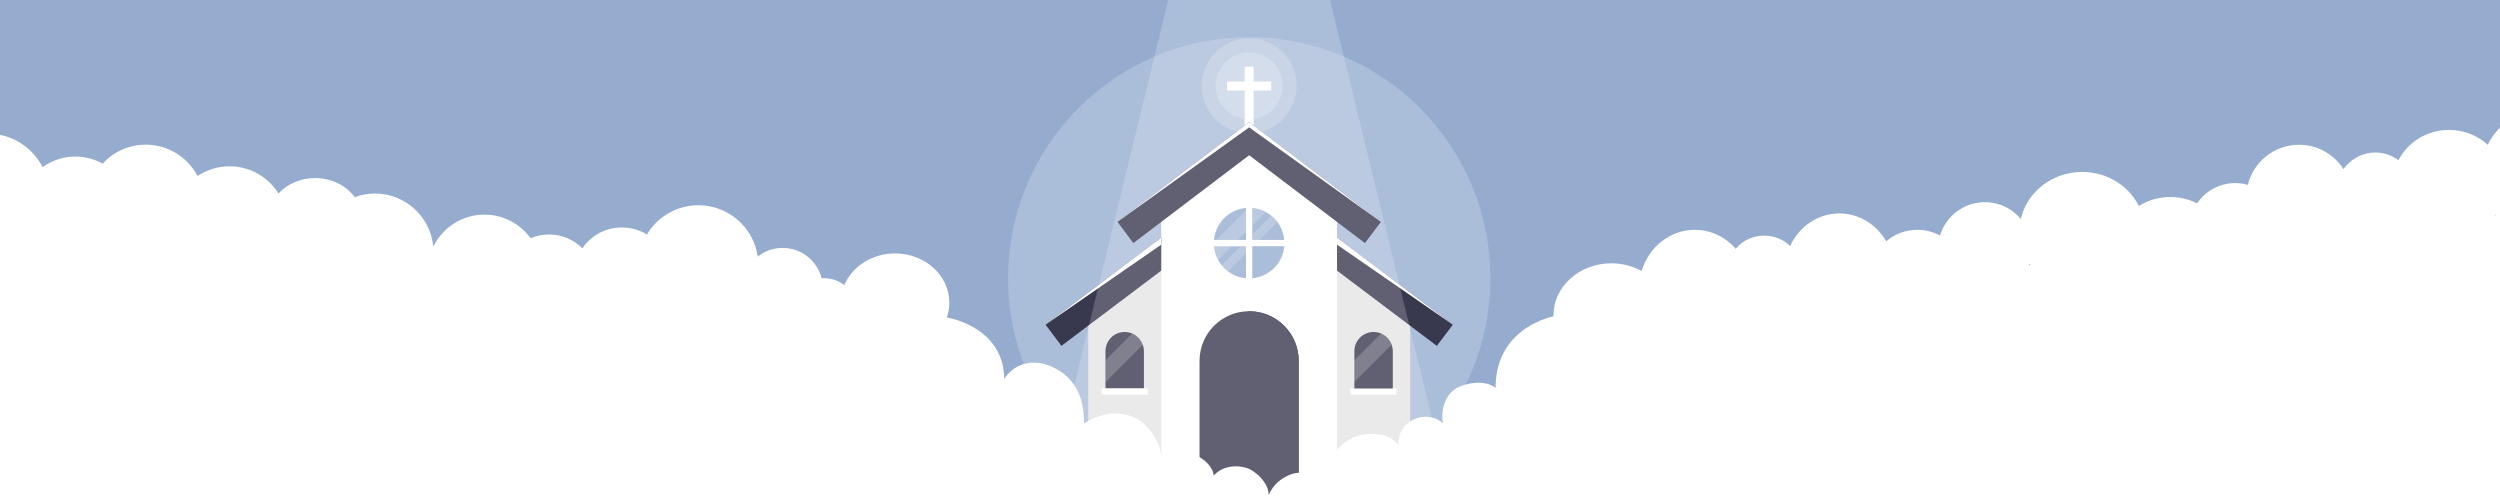 <svg width="1440" height="287" viewBox="0 0 1440 287" fill="none" xmlns="http://www.w3.org/2000/svg">
  <rect x="0" y="0" width="1440" height="287" fill="#808080" stroke="none"/>
  <g clip-path="url(#clip0_991_21735)">
    <path d="M1440 -74H0V449H1440V-74Z" fill="#95ACCF"/>
    <path opacity="0.2" d="M719.56 299.108C796.278 299.108 858.471 236.95 858.471 160.274C858.471 83.598 796.278 21.44 719.56 21.44C642.841 21.44 580.648 83.598 580.648 160.274C580.648 236.95 642.841 299.108 719.56 299.108Z" fill="white"/>
    <path d="M1303.31 118.925V144.828H1264.46C1259.83 144.828 1258.27 138.638 1262.36 136.474C1264.22 135.513 1266.27 134.912 1267.83 135.032C1269.15 131.546 1272.7 128 1276.49 130.705C1279.38 125.476 1284.67 120.788 1290.92 124.755C1293.69 120.067 1298.62 117.062 1303.31 118.925Z" fill="white"/>
    <path d="M812.229 174.278L719.502 107.205L626.834 174.278V287.268H812.229V174.278Z" fill="#E5E5E5"/>
    <path d="M770.134 118.024L719.501 79.859L668.867 118.024V287.268H770.134V118.024Z" fill="white"/>
    <path d="M717.696 119.766V138.217H699.234C700.136 128.42 707.894 120.667 717.696 119.766Z" fill="#95ACCF"/>
    <path d="M739.766 138.217H721.305V119.766C724.131 120.006 726.837 120.847 729.182 122.17C730.265 122.771 731.287 123.432 732.249 124.213C733.572 125.295 734.775 126.497 735.797 127.879C737.962 130.824 739.405 134.37 739.766 138.217Z" fill="#95ACCF"/>
    <path d="M717.696 141.822V160.273C713.847 159.913 710.299 158.53 707.413 156.367C706.03 155.345 704.827 154.143 703.744 152.821C702.963 151.859 702.241 150.837 701.64 149.756C700.317 147.352 699.535 144.707 699.234 141.882H717.696V141.822Z" fill="#95ACCF"/>
    <path d="M739.766 141.822C738.924 151.619 731.107 159.372 721.305 160.273V141.822H739.766Z" fill="#95ACCF"/>
    <path opacity="0.2" d="M699.234 141.822H709.517L701.64 149.696C700.317 147.352 699.535 144.647 699.234 141.822Z" fill="white"/>
    <path opacity="0.2" d="M700.557 138.217L717.695 121.088V133.649L713.125 138.217H700.557Z" fill="white"/>
    <path opacity="0.2" d="M729.182 122.17L721.305 130.043V119.766C724.131 120.066 726.837 120.847 729.182 122.17Z" fill="white"/>
    <path opacity="0.2" d="M714.689 141.822H717.695V146.029L707.412 156.367C706.029 155.345 704.827 154.143 703.744 152.821L714.689 141.822Z" fill="white"/>
    <path opacity="0.2" d="M721.305 141.822H721.906L721.305 142.423V141.822Z" fill="white"/>
    <path opacity="0.2" d="M735.796 127.879L725.513 138.216H721.363V135.151L732.308 124.213C733.571 125.295 734.773 126.497 735.796 127.879Z" fill="white"/>
    <path opacity="0.2" d="M719.502 76.794C734.613 76.794 746.863 64.55 746.863 49.448C746.863 34.345 734.613 22.102 719.502 22.102C704.391 22.102 692.141 34.345 692.141 49.448C692.141 64.55 704.391 76.794 719.502 76.794Z" fill="white"/>
    <path opacity="0.2" d="M727.349 67.077C737.091 62.749 741.477 51.347 737.147 41.611C732.816 31.874 721.409 27.49 711.667 31.818C701.925 36.146 697.538 47.547 701.868 57.284C706.199 67.02 717.607 71.405 727.349 67.077Z" fill="white"/>
    <path d="M732.189 46.983H722.087V38.389H716.915V46.983H706.812V52.092H716.915V74.69H722.087V52.092H732.189V46.983Z" fill="white"/>
    <path d="M786.191 140.02L719.502 89.415L652.812 140.02L643.672 127.82L719.502 70.363L795.392 127.82L786.191 140.02Z" fill="#38384F"/>
    <path d="M795.392 127.82L719.502 73.368L643.672 127.82L719.502 70.363L795.392 127.82Z" fill="white"/>
    <path d="M668.868 136.834V155.886L611.379 199.219L602.238 187.018L668.868 136.834Z" fill="#38384F"/>
    <path d="M668.868 136.834V140.921L602.238 187.018L668.868 136.834Z" fill="white"/>
    <path d="M770.135 136.834V155.886L827.624 199.219L836.824 187.018L770.135 136.834Z" fill="#38384F"/>
    <path d="M770.135 136.834V140.921L836.824 187.018L770.135 136.834Z" fill="white"/>
    <path d="M748.065 207.814V287.267H690.938V207.814C690.938 192.187 703.506 179.506 719.081 179.266C719.201 179.266 719.321 179.266 719.501 179.266C735.257 179.266 748.065 192.067 748.065 207.814Z" fill="#38384F"/>
    <path d="M658.885 202.285V223.741H636.756V202.285C636.756 196.215 641.627 191.287 647.64 191.227C647.7 191.227 647.761 191.227 647.761 191.227C649.264 191.227 650.767 191.527 652.09 192.068C654.917 193.27 657.142 195.614 658.164 198.499C658.705 199.701 658.885 200.963 658.885 202.285Z" fill="#38384F"/>
    <path d="M661.109 223.74H634.59V227.286H661.109V223.74Z" fill="white"/>
    <path opacity="0.2" d="M658.284 198.558L636.816 220.014V207.453L652.211 192.067C654.977 193.269 657.202 195.613 658.284 198.558Z" fill="white"/>
    <path d="M804.41 223.74H777.891V227.286H804.41V223.74Z" fill="white"/>
    <path d="M802.247 202.285V223.741H780.117V202.285C780.117 196.155 785.048 191.227 791.182 191.227C791.242 191.227 791.302 191.227 791.302 191.227C792.806 191.227 794.189 191.527 795.452 192.068C798.278 193.27 800.503 195.614 801.585 198.499C802.006 199.701 802.247 200.963 802.247 202.285Z" fill="#38384F"/>
    <path opacity="0.2" d="M801.585 198.558L780.117 220.014V207.453L795.512 192.067C798.278 193.269 800.503 195.613 801.585 198.558Z" fill="white"/>
    <path d="M748.065 207.814V287.267H719.141V179.266C719.261 179.266 719.381 179.266 719.562 179.266C735.257 179.266 748.065 192.067 748.065 207.814Z" fill="#38384F"/>
    <path opacity="0.2" d="M748.065 -74H690.937L597.066 311.188H841.935L748.065 -74Z" fill="white"/>
    <path d="M1533.71 92.546C1538.34 87.933 1541.22 81.54 1541.22 74.481C1541.22 60.41 1529.81 49 1515.75 49C1502.95 49 1492.35 58.446 1490.55 70.749C1484.06 65.458 1475.79 62.285 1466.77 62.285C1451.91 62.285 1439.07 70.892 1432.93 83.391C1427.12 78.1 1419.28 74.844 1410.64 74.844C1397.85 74.844 1386.8 81.969 1381.51 92.314C1377.74 89.486 1373.14 87.826 1368.18 87.826C1360.73 87.826 1354.11 91.564 1349.84 97.379C1344.43 88.963 1335 83.379 1324.26 83.379C1309.99 83.379 1298.02 93.212 1294.75 106.474C1292.44 105.813 1290 105.45 1287.48 105.45C1278.33 105.45 1270.27 110.098 1265.53 117.158C1260.97 114.824 1255.69 113.485 1250.07 113.485C1243.32 113.485 1237.08 115.402 1231.99 118.652C1226.19 107.057 1213.75 99.034 1199.34 99.034C1181.99 99.034 1167.5 110.652 1164.01 126.139C1159.06 120.217 1151.62 116.443 1143.3 116.443C1131.1 116.443 1120.78 124.55 1117.45 135.675C1113.56 133.574 1109.1 132.377 1104.37 132.377C1097.53 132.377 1091.28 134.871 1086.47 138.99C1080.96 129.371 1070.94 122.931 1059.49 122.931C1046.99 122.931 1036.2 130.598 1031.12 141.704C1027.39 138.02 1022.08 135.716 1016.19 135.716C1009.49 135.716 1003.55 138.692 999.803 143.293C993.931 136.579 985.541 132.371 976.223 132.371C961.878 132.371 949.734 142.329 945.599 156.085C940.523 153.287 934.55 151.668 928.153 151.668C909.75 151.668 894.827 165.037 894.827 181.524C894.827 181.744 894.839 181.964 894.845 182.185C882.434 185.107 861.454 195.499 861.454 223.468C855.016 218.1 843.176 221.028 838.82 223.671C832.882 227.272 829.764 234.998 831.097 243.753C822.19 235.593 804.744 241.462 805.5 256.425C800.318 248.688 785.871 248.128 777.148 253.205C765.409 260.038 761.982 273.038 761.982 277.901C759.435 273.514 750.284 270.704 743.549 273.24C737.872 275.383 733.297 279.198 730.715 285.228C731.107 278.651 723.283 271.044 717.839 269.46C711.55 267.627 704.082 268.502 699.108 273.907C698.501 267.663 690.891 262.139 685.298 260.991C680.187 259.937 673.315 260.794 668.995 263.889C668.924 255.985 662.266 245.604 655.596 241.7C646.51 236.373 635.663 236.95 624.4 243.866C624.37 235.123 622.99 222.451 611.358 214.338C597.369 204.588 584.059 209.076 578.395 218.338C578.395 197.773 562.996 186.631 545.39 182.786C546.312 180.107 546.812 177.262 546.812 174.31C546.812 158.662 532.818 145.978 515.551 145.978C502.199 145.978 490.805 153.567 486.324 164.245C483.147 161.739 479.143 160.239 474.781 160.239C474.27 160.239 473.764 160.263 473.264 160.305C470.741 150.246 461.65 142.793 450.809 142.793C445.382 142.793 440.39 144.668 436.446 147.799C434.054 131.074 419.678 118.211 402.293 118.211C389.684 118.211 378.665 124.979 372.644 135.074C368.467 132.514 363.516 131.026 358.203 131.026C348.653 131.026 340.27 135.818 335.474 143.038C330.553 138.115 323.753 135.068 316.238 135.068C312.459 135.068 308.866 135.841 305.599 137.228C299.655 128.991 289.98 123.622 279.044 123.622C266.252 123.622 255.185 130.967 249.8 141.663L249.503 141.621C247.718 124.681 233.402 111.479 215.992 111.479C211.893 111.479 207.96 112.217 204.324 113.557C199.475 106.938 191.062 102.563 181.494 102.563C172.98 102.563 165.381 106.027 160.395 111.45C154.541 102.051 144.122 95.79 132.234 95.79C125.409 95.79 119.073 97.855 113.801 101.385C108.166 90.653 96.921 83.332 83.962 83.332C74.132 83.332 65.291 87.54 59.132 94.254C54.479 91.665 49.124 90.183 43.424 90.183C36.38 90.183 29.87 92.439 24.557 96.26C18.66 84.808 6.731 76.975 -7.032 76.975C-9.656 76.975 -12.208 77.267 -14.671 77.808C-19.604 69.19 -29.517 63.297 -40.959 63.297C-48.563 63.297 -55.5 65.904 -60.742 70.178C-66.597 65.856 -73.838 63.297 -81.68 63.297C-90.861 63.297 -99.227 66.809 -105.504 72.552C-111.395 67.356 -119.118 64.196 -127.591 64.196C-132.743 64.196 -137.622 65.362 -141.984 67.452C-148.63 62.648 -157.085 59.767 -166.295 59.767C-187.668 59.767 -205 75.255 -205 94.361C-205 109.533 -194.07 122.413 -178.874 127.08V452H1525.37V162.132H1564V92.546H1533.71ZM1168.63 152.739C1168.74 152.454 1168.83 152.168 1168.93 151.876C1169.1 152.138 1169.28 152.394 1169.46 152.65L1168.63 152.739ZM1437.11 124.086C1437.22 123.931 1437.34 123.782 1437.45 123.622C1437.56 123.753 1437.66 123.884 1437.76 124.015L1437.11 124.086Z" fill="white"/>
  </g>
  <defs>
    <clipPath id="clip0_991_21735">
      <rect width="1440" height="287" fill="white"/>
    </clipPath>
  </defs>
</svg>
